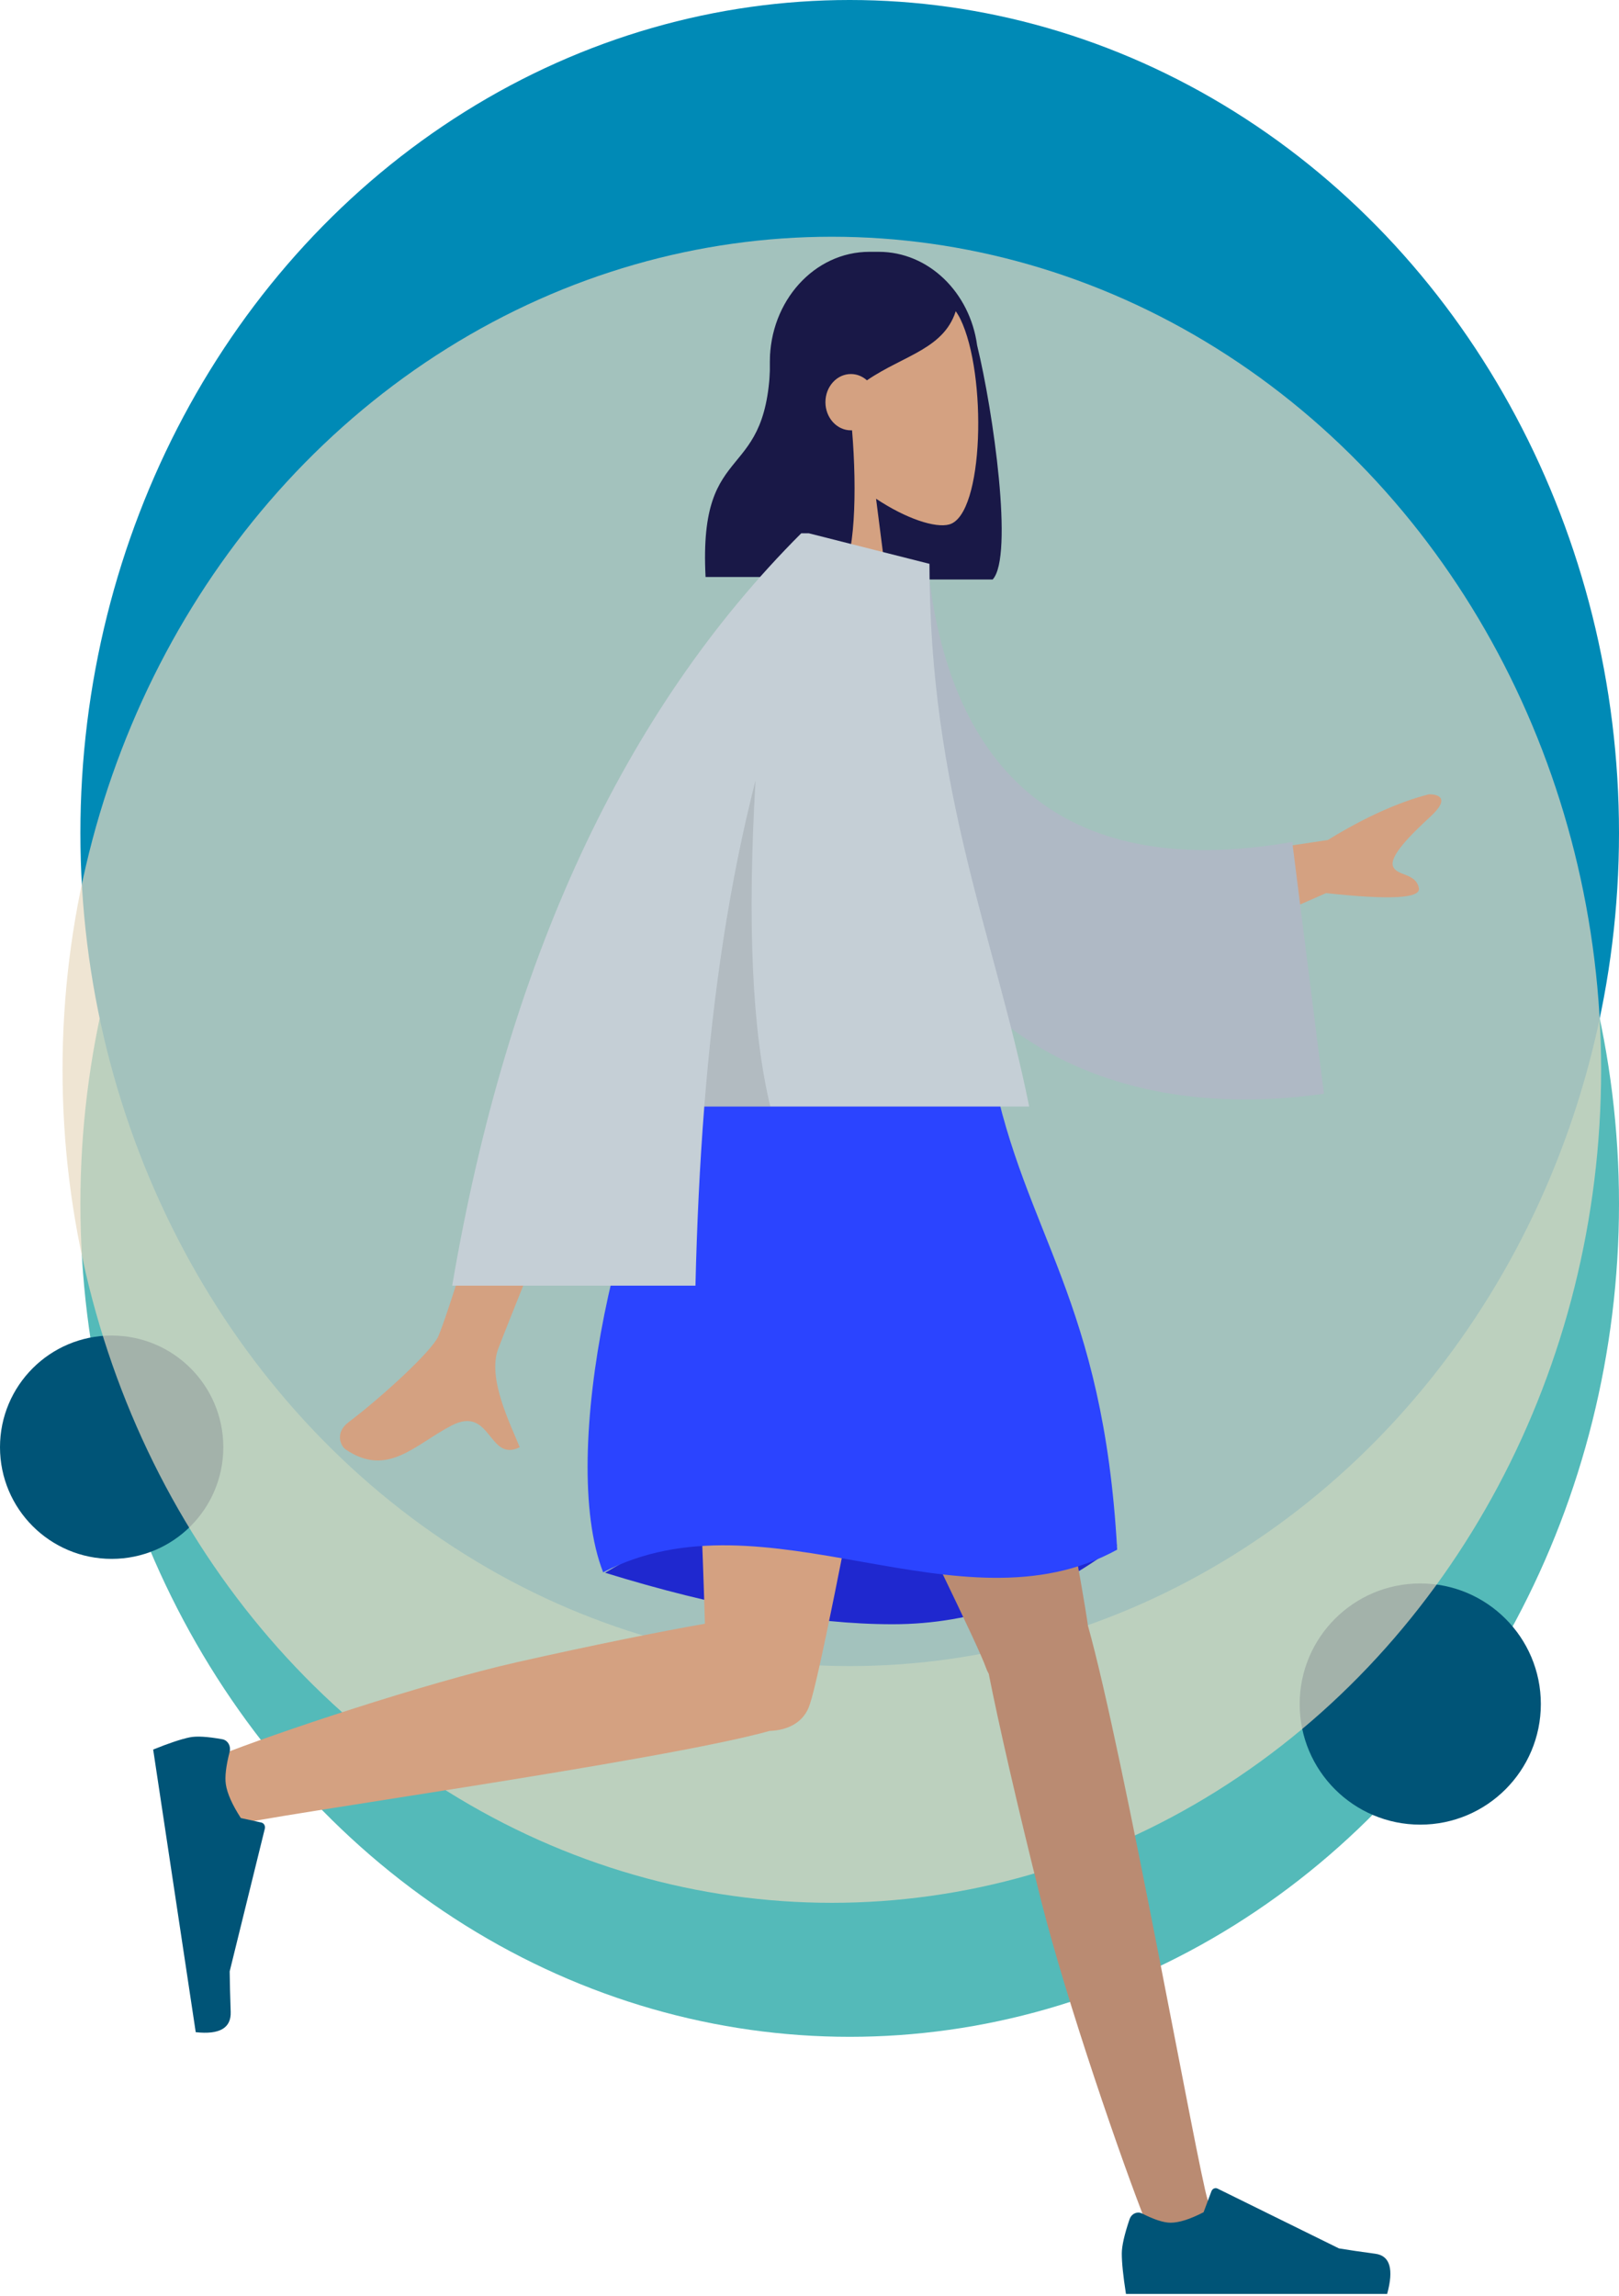 <svg width="725" height="1028" viewBox="0 0 725 1028" fill="none" xmlns="http://www.w3.org/2000/svg">
<ellipse cx="380.5" cy="539" rx="344.5" ry="373" fill="#54BAB9"/>
<circle cx="636" cy="763" r="54" fill="#005477"/>
<circle cx="50" cy="648" r="50" fill="#005477"/>
<ellipse cx="380.5" cy="373" rx="344.5" ry="373" fill="#008AB6"/>
<ellipse cx="372.5" cy="479" rx="344.5" ry="373" fill="#E9DAC1" fill-opacity="0.7"/>
<path fill-rule="evenodd" clip-rule="evenodd" d="M437.57 154.665C444.718 183.774 454.033 249.205 444.527 259.468H384.391C384.384 259.35 384.378 259.233 384.372 259.115C362.083 256.389 344.747 235.505 344.747 210.146V162.021C344.747 134.809 364.708 112.75 389.332 112.75H393.479C415.84 112.75 434.356 130.942 437.57 154.665Z" fill="#191847"/>
<path fill-rule="evenodd" clip-rule="evenodd" d="M368.102 200.957C358.546 188.561 352.079 173.371 353.16 156.35C356.274 107.307 418.049 118.096 430.066 142.849C442.082 167.601 440.654 230.388 425.124 234.812C418.93 236.576 405.737 232.255 392.308 223.31L400.737 289.208H350.968L368.102 200.957Z" fill="#D4A181"/>
<path fill-rule="evenodd" clip-rule="evenodd" d="M381.555 192.671C383.848 219.892 382.93 250.977 376.096 258.356H315.959C312.608 194.02 344.991 218.934 344.991 158.361C347.009 156.181 348.917 154.023 350.805 152.162L350.738 150.381C361.151 126.821 374.362 115.042 390.371 115.042C414.385 115.042 421.964 127.39 428.418 137.874C423.592 156.173 404.864 158.886 388.224 170.293C386.262 168.531 383.761 167.476 381.037 167.476C374.738 167.476 369.632 173.119 369.632 180.08C369.632 187.041 374.738 192.684 381.037 192.684C381.211 192.684 381.383 192.68 381.555 192.671Z" fill="#191847"/>
<path fill-rule="evenodd" clip-rule="evenodd" d="M270.94 704.202C320.687 719.579 363.606 727.267 399.699 727.267C435.792 727.267 469.317 715.427 500.274 691.747C451.592 675.964 411.501 668.073 380 668.073C348.499 668.073 312.146 680.116 270.94 704.202Z" fill="#1F28CF"/>
<path fill-rule="evenodd" clip-rule="evenodd" d="M442.764 749.431C442.284 748.634 441.879 747.767 441.558 746.828C434.908 727.395 328.4 517.746 317.789 479.417H437.703C445.77 508.559 482.081 691.441 487.191 727.929C503.315 785.484 536.512 971.885 540.75 984.798C545.208 998.383 520.123 1012.53 513.439 995.834C502.803 969.261 477.46 895.733 466.176 850.837C455.598 808.747 446.984 770.881 442.764 749.431Z" fill="#BA8B72"/>
<path fill-rule="evenodd" clip-rule="evenodd" d="M344.658 775.027C295.965 788.628 117.853 813.216 105.63 817.072C93.057 821.039 82.032 792.398 97.574 786.194C122.303 776.322 190.443 753.513 231.756 744.205C264.986 736.718 295.309 730.609 315.667 727.032C313.942 663.835 306.058 512.173 311.226 479.417H417.326C412.371 510.828 370.482 740.02 362.696 762.961C360.226 771.152 352.853 774.771 344.658 775.027Z" fill="#D4A181"/>
<path fill-rule="evenodd" clip-rule="evenodd" d="M99.577 778.769C92.913 777.556 88.021 777.272 84.901 777.917C81.106 778.7 75.669 780.518 68.591 783.37C69.297 788.063 75.649 830.248 87.646 909.924C98.339 911.107 103.558 908.071 103.305 900.818C103.051 893.564 102.899 887.527 102.849 882.705L118.588 818.805C118.891 817.575 118.214 816.347 117.077 816.062C117.057 816.057 117.038 816.052 117.018 816.048L107.846 814.043C103.988 808.077 101.75 803.043 101.133 798.942C100.631 795.61 101.2 790.748 102.841 784.356L102.841 784.356C103.47 781.903 102.141 779.431 99.873 778.834C99.775 778.809 99.676 778.787 99.577 778.769Z" fill="#005477"/>
<path fill-rule="evenodd" clip-rule="evenodd" d="M505.827 993.671C503.507 1000.52 502.347 1005.64 502.347 1009.03C502.347 1013.17 502.97 1019.2 504.216 1027.13C508.554 1027.13 547.541 1027.13 621.176 1027.13C624.215 1016.02 622.461 1010.03 615.912 1009.14C609.364 1008.26 603.924 1007.46 599.593 1006.74L545.231 979.96C544.185 979.445 542.959 979.964 542.493 981.12C542.485 981.14 542.477 981.16 542.47 981.18L538.975 990.547C532.913 993.673 527.987 995.236 524.197 995.236C521.118 995.236 516.865 993.861 511.439 991.113L511.439 991.113C509.357 990.058 506.895 991.068 505.941 993.369C505.9 993.468 505.862 993.569 505.827 993.671Z" fill="#005477"/>
<path fill-rule="evenodd" clip-rule="evenodd" d="M311.568 479.417C358.323 464.634 402.562 464.634 444.284 479.417C458.8 552.607 494.071 581.656 500.274 693.868C429.768 732.583 342.674 666.257 270.095 704.012C249.358 651.203 278.389 524.023 311.568 479.417Z" fill="#2B44FF"/>
<path fill-rule="evenodd" clip-rule="evenodd" d="M512.716 388.462L594.591 376.12C610.969 366.053 626.036 359.237 639.793 355.673C643.664 355.549 649.822 357.104 640.648 365.556C631.474 374.008 622.166 383.357 623.8 387.868C625.435 392.379 633.966 390.701 635.38 397.638C636.322 402.264 622.475 403.015 593.84 399.893L527.406 429L512.716 388.462ZM255.516 409.406L300.925 409.594C251.133 533.421 225.171 598.255 223.039 604.096C218.24 617.238 228.394 637.252 232.736 648.008C218.594 655.002 220.101 629.101 202.26 638.274C185.976 646.646 173.589 661.816 154.775 648.987C152.462 647.41 149.927 641.471 156.052 636.831C171.309 625.269 193.296 605.034 196.267 598.373C200.319 589.29 220.068 526.301 255.516 409.406Z" fill="#D4A181"/>
<path fill-rule="evenodd" clip-rule="evenodd" d="M379.895 250.25L415.448 252.867C424.204 340.412 471.898 395.708 578.682 376.988L592.869 489.726C493.063 503.981 405.533 459.822 387.595 340.263C382.951 309.313 379.284 277.103 379.895 250.25Z" fill="#AFB9C5"/>
<path fill-rule="evenodd" clip-rule="evenodd" d="M362.355 238.828L416.222 252.462C416.222 354.852 445.736 420.178 460.874 495.458H315.392C313.342 521.471 312.084 548.207 311.428 575.667H202.496C227.181 430.522 279.281 318.23 358.798 238.792H362.326L362.355 238.828Z" fill="#C5CFD6"/>
<path fill-rule="evenodd" clip-rule="evenodd" d="M338.345 349.386C334.596 413.189 336.801 461.88 344.96 495.458H315.392C319.451 443.928 326.615 395.237 338.345 349.386V349.386Z" fill="black" fill-opacity="0.1"/>
</svg>
